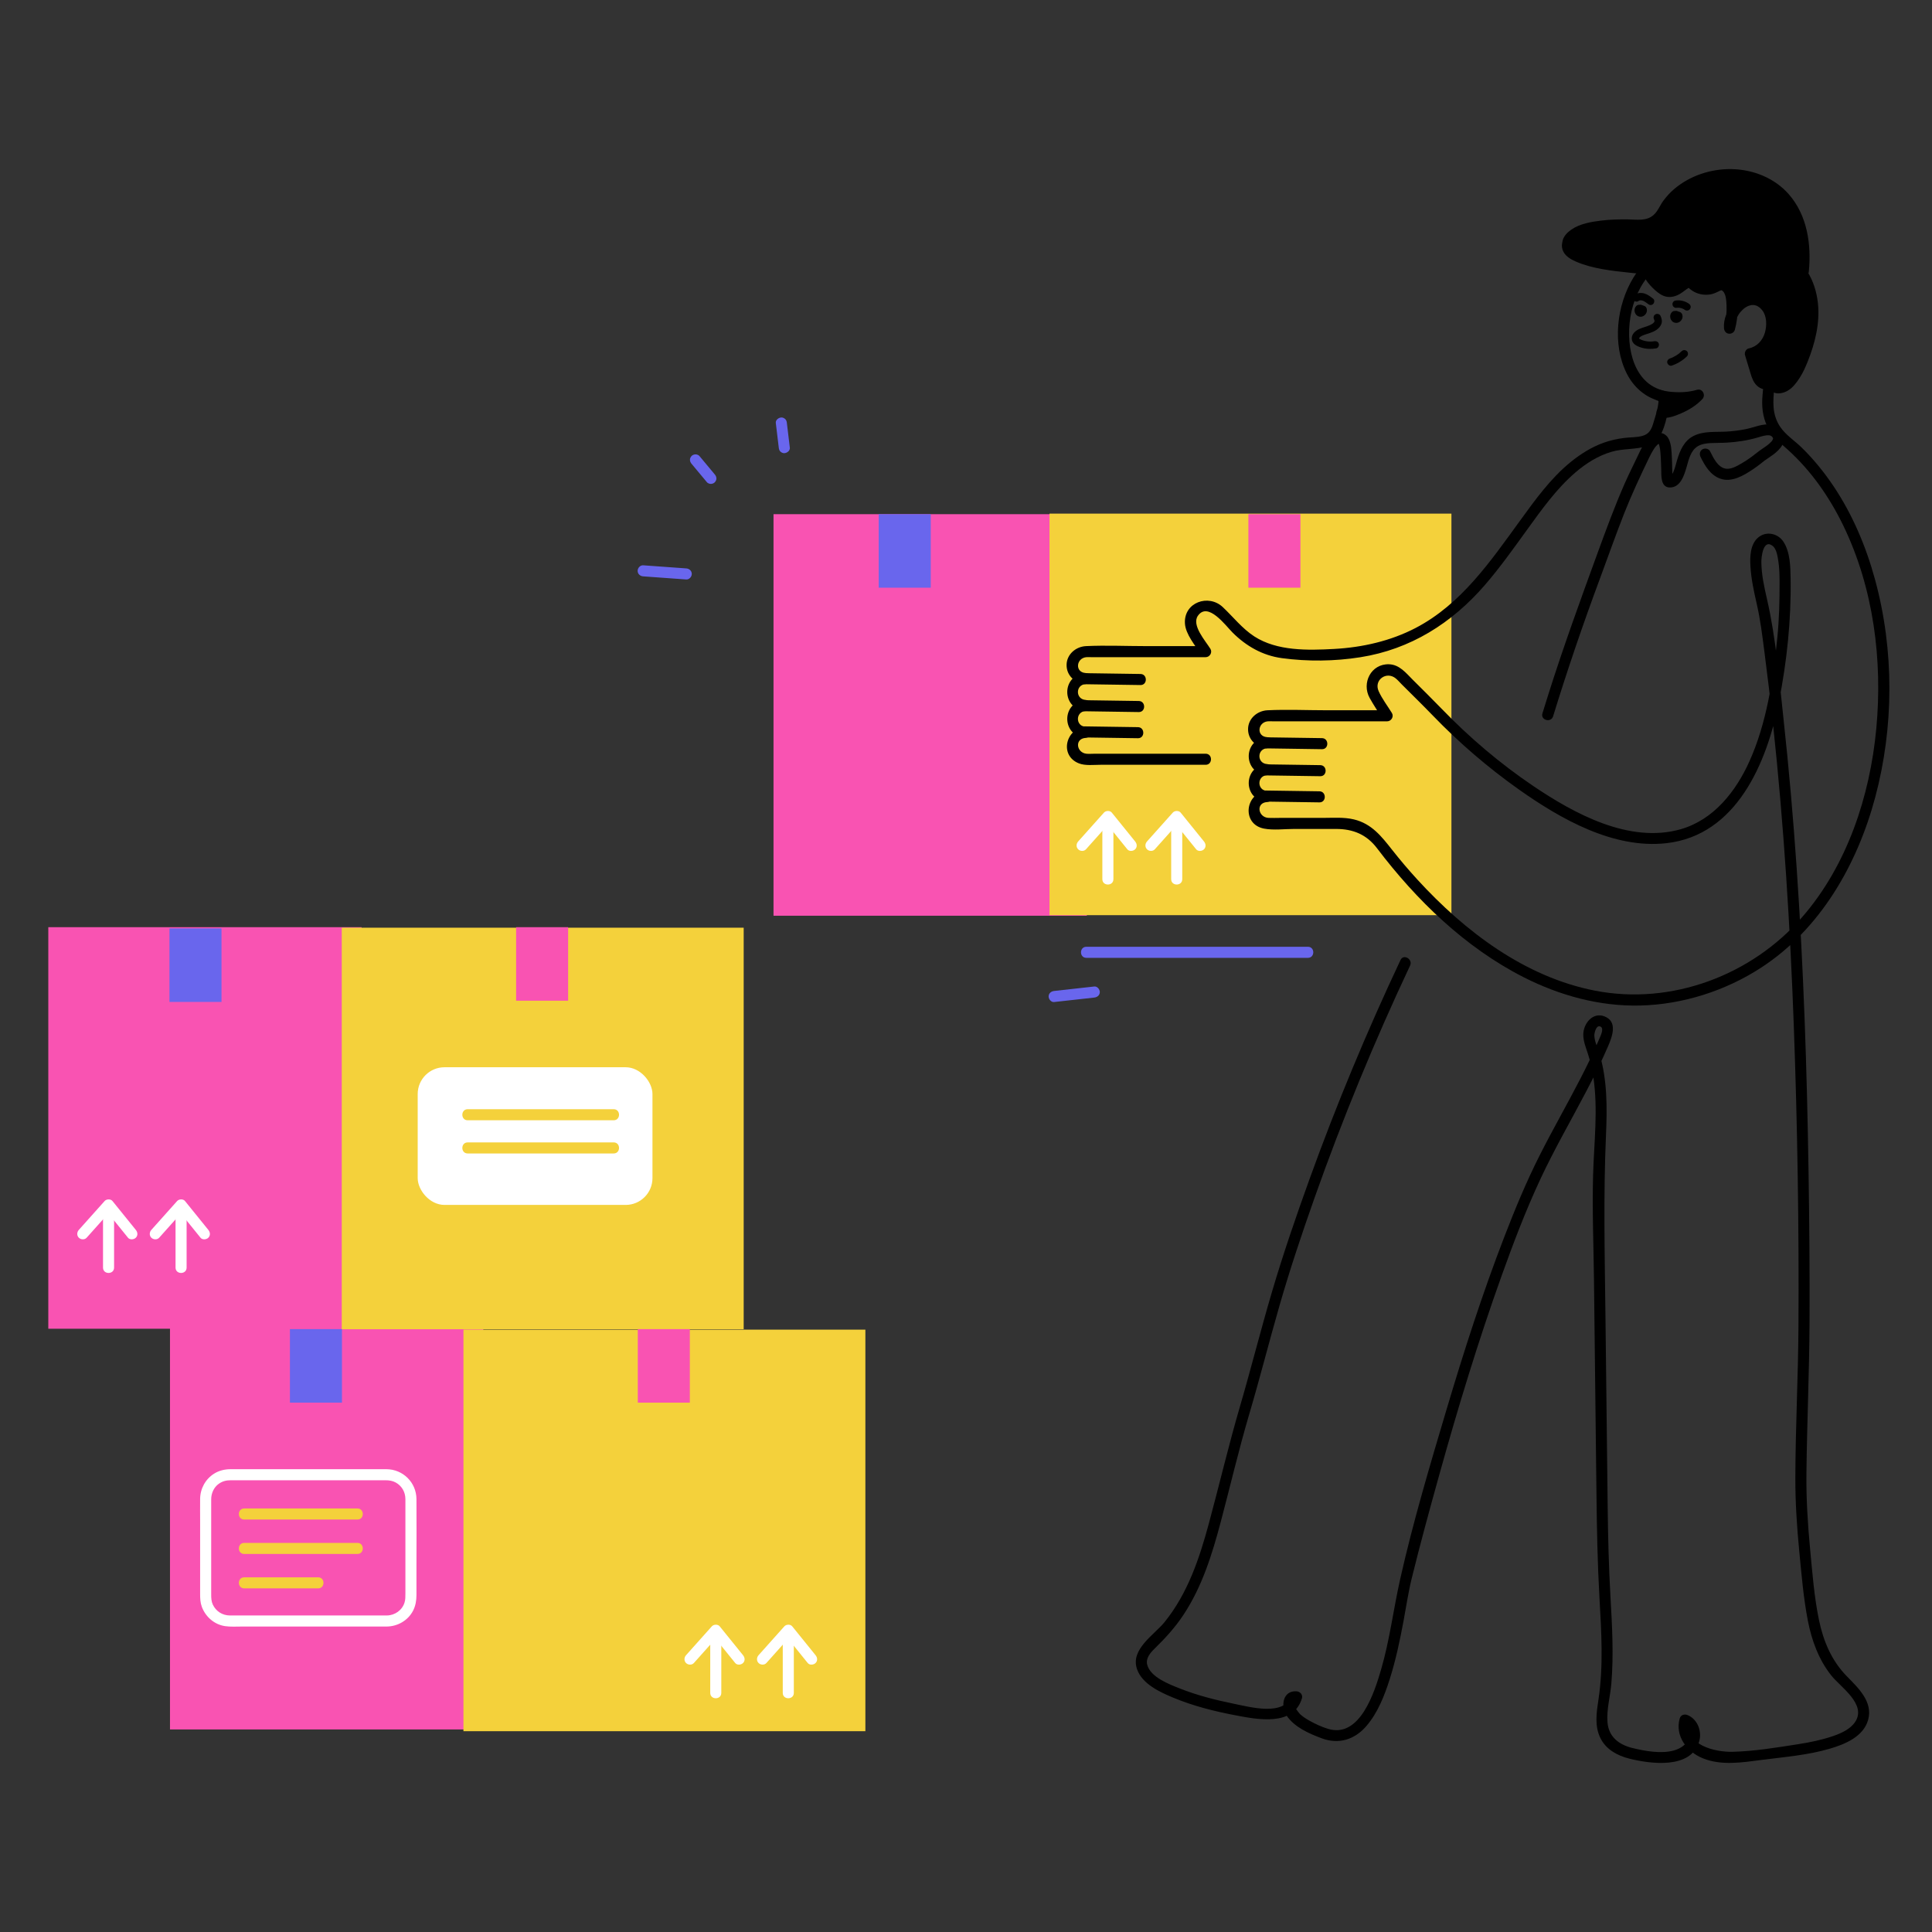 <?xml version="1.0" encoding="UTF-8"?><svg id="Layer_2" xmlns="http://www.w3.org/2000/svg" width="1000" height="1000" viewBox="0 0 1000 1000"><rect x="0" y="0" width="1000" height="1000" fill="#333333" stroke="none"/><path d="M856.128,165.325c.152,.309,.263,.598,.257,.897,.005-.224-.101,.333-.079,.282,.037-.083-.268,.414-.171,.287-.533,.696-1.262,1.078-2.123,1.48-1.617,.756-3.77,1.228-5.539,2.026-2.008,.905-3.982,2.626-3.873,5.032,.122,2.7,2.631,3.853,4.889,4.559,2.528,.791,5.186,.872,7.781,.414,1.016-.179,1.588-1.421,1.333-2.348-.294-1.072-1.329-1.513-2.348-1.333-2.239,.395-4.678,.12-6.808-.793-.271-.116-.549-.245-.799-.403-.196-.131-.24-.157-.132-.077-.164-.166-.199-.199-.105-.099,.094,.241-.017-.331,0-.025,.005-.239,.009-.278,.011-.116,.071-.225,.083-.269,.036-.134,.327-.716,1.505-1.217,2.217-1.493,2.212-.857,4.644-1.32,6.629-2.683,1.134-.779,2.089-1.75,2.591-3.049,.577-1.492,.206-2.967-.473-4.351-.454-.925-1.768-1.178-2.611-.685-.944,.552-1.141,1.683-.685,2.611h0Z"/><g><rect x="400.373" y="266.139" width="162.175" height="207.841" style="fill:#f953b2;"/><rect x="543.218" y="265.847" width="208.039" height="207.841" style="fill:#f4d13b;"/><rect x="87.986" y="687.321" width="162.175" height="207.841" style="fill:#f953b2;"/><rect x="239.879" y="688.223" width="208.039" height="207.841" style="fill:#f4d13b;"/><rect x="25" y="479.911" width="162.175" height="207.841" style="fill:#f953b2;"/><rect x="176.892" y="480.177" width="208.039" height="207.841" style="fill:#f4d13b;"/><rect x="646.165" y="266.139" width="26.931" height="38.055" style="fill:#f953b2;"/><rect x="454.822" y="266.139" width="26.931" height="38.055" style="fill:#6966ed;"/><rect x="87.719" y="480.548" width="26.931" height="38.055" style="fill:#6966ed;"/><rect x="150.07" y="687.957" width="26.931" height="38.055" style="fill:#6966ed;"/><rect x="267.135" y="479.911" width="26.931" height="38.055" style="fill:#f953b2;"/><rect x="330.122" y="687.957" width="26.931" height="38.055" style="fill:#f953b2;"/><path d="M624.037,390.138c-19.252,0-38.504,0-57.756,0-1.282,0-2.631,.125-3.908,0-5.214-.51-6.286-7.77-.489-8.2,3.679-.273,3.687-5.455,0-5.726-5.264-.386-5.28-7.813,0-8.2,3.68-.27,3.687-5.455,0-5.726-5.264-.386-5.28-7.813,0-8.2,3.68-.27,3.686-5.453,0-5.726-5.61-.416-4.881-7.634,.314-8.2,.895-.098,1.853,0,2.752,0h13.565c12.14,0,24.28,0,36.42,0,3.034,0,6.067,0,9.101,0,2.134,0,3.617-2.445,2.472-4.308-2.512-4.087-9.887-12.225-6.479-17.123,5.224-7.507,14.381,5.115,17.929,8.663,7.056,7.056,15.6,11.93,25.591,13.271,13.389,1.798,27.239,1.629,40.576-.477,25.909-4.092,47.354-17.643,64.357-37.274,7.835-9.046,14.768-18.825,21.777-28.51,7.617-10.524,15.262-21.339,25.172-29.863,5.448-4.686,11.726-8.634,18.654-10.684,6.029-1.784,12.525-1.065,18.45-2.965,7.598-2.437,9.254-10.88,10.809-17.78,.594-2.637,1.726-6.549,.227-9.084-.783-1.324-1.937-1.56-3.311-2.003-1.973-.636-3.807-1.404-5.552-2.537-6.577-4.271-9.803-12.026-10.944-19.52-2.5-16.431,3.419-36.033,18.344-44.722,10.626-6.186,23.972-7.44,35.545-3.262,5.837,2.107,11.552,5.736,15.037,10.975,3.787,5.692,4.342,12.644,3.975,19.289-.356,6.454-1.573,12.823-2.216,19.249-.76,7.59-1.434,15.189-2.151,22.783-.555,5.88-.051,11.366,2.572,16.736,2.443,5.002,6.394,8.062,10.414,11.689,12.219,11.022,21.715,24.695,28.859,39.464,15.605,32.258,20.351,69.6,17.012,105.049-3.288,34.903-15.057,70.671-38.327,97.457-26.233,30.198-67.732,45.815-107.304,38.093-36.328-7.089-67.382-30.72-91.893-57.496-4.554-4.975-8.925-10.118-13.097-15.417-5.495-6.978-10.598-13.526-19.765-15.723-5.149-1.234-10.739-.786-15.993-.786-7.39,0-14.78,0-22.17,0-2.01,0-4.05,.103-6.057,0-5.327-.272-6.712-7.756-.73-8.2,3.679-.273,3.687-5.455,0-5.726-5.264-.386-5.28-7.813,0-8.2,3.68-.27,3.687-5.455,0-5.726-5.264-.386-5.28-7.813,0-8.2,3.68-.27,3.686-5.453,0-5.726-5.61-.416-4.881-7.634,.314-8.2,.895-.098,1.853,0,2.752,0,4.522,0,9.043,0,13.565,0,12.14,0,24.28,0,36.42,0,3.034,0,6.067,0,9.101,0,2.134,0,3.617-2.445,2.472-4.308-2.266-3.688-5.088-7.349-6.864-11.298-2.612-5.807,4.107-10.593,8.921-6.556,1.089,.913,2.049,2.049,3.053,3.053,5.351,5.351,10.784,10.634,16.037,16.082,13.596,14.1,28.609,27.008,44.598,38.315,21.513,15.213,48.828,30.816,76.218,27.798,36.395-4.01,52.117-41.578,58.35-73.189,4.142-21.008,6.393-42.337,6.056-63.755-.097-6.183-.202-13.688-3.686-19.061-2.877-4.438-9.075-5.753-13.207-2.134-4.06,3.555-4.193,9.92-3.896,14.889,.391,6.546,1.8,13.015,3.264,19.391,1.861,8.101,2.856,16.298,3.933,24.541,1.676,12.816,3.195,25.653,4.572,38.504,5.521,51.535,8.762,103.293,10.66,155.08,1.908,52.056,2.735,104.195,2.418,156.285-.158,25.985-1.545,51.97-1.609,77.945-.032,12.74,.813,25.468,2.045,38.142,1.155,11.885,2.149,24,4.424,35.731,1.976,10.19,5.608,20.221,12.133,28.408,4.874,6.115,18.304,14.827,12.433,23.931-2.492,3.865-7.357,6.013-11.541,7.445-5.841,2.001-11.931,3.242-18.022,4.191-11.133,1.734-22.786,3.683-34.066,3.941-8.704,.199-25.202-3.413-21.733-15.722-1.402,.57-2.804,1.141-4.206,1.711,2.74,1.185,4.092,4.026,3.28,6.97-.92,3.338-4.351,5.405-7.466,6.309-6.554,1.903-15.205,.363-21.741-1.268-6.899-1.722-12.157-5.74-12.77-13.261-.54-6.624,1.441-13.451,1.993-20.049,1.248-14.925,.403-29.936-.452-44.858-.894-15.601-1.267-31.155-1.449-46.779-.38-32.663-.759-65.326-1.139-97.989-.366-31.456-1.117-62.844,.263-94.276,.615-14.012,.726-28.445-3.334-42.01-.92-3.074-2.563-6.262-2.693-9.508-.05-1.252,1.014-6.086,3.432-4.491,1.628,1.074-.34,4.945-.837,6.129-2.902,6.917-6.209,13.669-9.636,20.338-6.982,13.586-14.61,26.831-21.478,40.476-6.794,13.499-12.578,27.492-18.017,41.584-11.32,29.328-20.974,59.321-29.938,89.443-8.633,29.006-17.367,58.305-24.016,87.84-3.511,15.596-5.393,31.466-9.893,46.855-3.372,11.533-10.872,35.65-27.364,30.697-3.434-1.031-6.852-2.624-9.968-4.397-1.596-.908-3.14-1.927-4.507-3.158-.701-.632-5.412-6.421-1.885-6.17-.92-1.208-1.841-2.416-2.761-3.624-3.302,11.08-21.442,6.01-29.955,4.282-9.345-1.897-18.688-4.289-27.572-7.79-5.45-2.148-15.491-5.898-17.058-12.46-.777-3.256,1.631-6.07,3.799-8.184,5.574-5.433,10.672-11.005,14.982-17.52,9.673-14.623,14.853-31.346,19.312-48.146,4.951-18.654,9.323-37.406,14.794-55.922,5.51-18.649,10.282-37.505,15.66-56.192,5.382-18.7,11.574-37.166,18.06-55.509,14.464-40.901,30.992-81.052,49.477-120.299,1.561-3.315-3.373-6.225-4.944-2.89-17.427,37-33.153,74.799-47.05,113.265-6.933,19.189-13.573,38.524-19.366,58.091-5.879,19.858-10.908,39.955-16.718,59.833-5.84,19.982-10.595,40.192-16.019,60.283-4.917,18.213-10.945,36.321-22.964,51.209-5.375,6.658-17.792,14.048-14.285,24.332,2.63,7.712,11.845,11.921,18.761,14.805,10.251,4.274,21.163,7.021,32.053,9.099,11.487,2.192,30.177,5.927,34.554-8.762,.564-1.891-.962-3.497-2.761-3.624-7.192-.51-8.389,7.787-5.159,12.58,4.038,5.991,11.56,9.259,18.073,11.713,8.836,3.329,17.124,.743,23.173-6.282,5.977-6.941,9.435-15.853,12.169-24.482,3.072-9.698,5.169-19.685,7.045-29.673,1.401-7.461,2.488-15.016,4.303-22.392,4.386-17.826,9.249-35.557,14.168-53.243,9.669-34.764,20.178-69.337,32.349-103.314,6.044-16.873,12.444-33.709,20.026-49.959,7.271-15.585,15.911-30.47,23.886-45.694,3.981-7.6,7.804-15.289,11.2-23.17,2.161-5.016,5.117-12.848-2.004-15.479-6.051-2.236-10.771,3.833-10.839,9.383-.041,3.406,1.244,6.534,2.29,9.713,1.324,4.026,2.278,8.163,2.909,12.352,2.526,16.768,.344,33.853-.124,50.688-.503,18.082,.247,36.258,.457,54.344,.43,37.035,.861,74.07,1.291,111.106,.208,17.923,.539,35.773,1.562,53.67,.991,17.338,2.072,34.999-.509,52.254-1.018,6.803-2.183,13.819,1.066,20.254,2.921,5.785,8.76,8.941,14.835,10.463,10.976,2.751,32.195,5.661,36.251-9.04,1.429-5.178-.865-11.254-5.912-13.437-1.673-.724-3.657-.236-4.206,1.711-2.558,9.075,3.745,17.25,11.885,20.571,9.672,3.945,20.413,2.184,30.432,.891,11.809-1.525,23.796-2.452,35.276-5.799,7.858-2.291,17.493-6.224,19.928-14.924,2.63-9.4-5.179-16.617-11.079-22.656-7.856-8.041-12.091-18.12-14.352-29.023-2.507-12.087-3.452-24.679-4.614-36.958-1.222-12.919-2.025-25.894-1.886-38.876,.279-26.009,1.471-51.999,1.607-78.018,.137-26.203-.108-52.409-.515-78.609-.813-52.322-2.549-104.645-6.149-156.855-1.782-25.834-4.02-51.638-6.835-77.381-2.235-20.441-3.872-41.381-8.454-61.452-1.453-6.366-2.926-12.873-2.991-19.433-.025-2.495,.922-12.261,5.852-8.405,2.076,1.623,2.573,5.526,2.945,7.917,.542,3.477,.623,7.032,.638,10.545,.042,9.739-.203,19.453-1.176,29.15-2.151,21.432-5.499,44.052-14.409,63.867-7.011,15.591-18.514,30.281-35.568,35.161-26.55,7.597-55.128-8.037-76.433-22.429-17.08-11.537-33.026-25.105-47.345-39.936-4.912-5.087-9.97-10.036-14.97-15.036-3.502-3.502-6.858-7.811-12.267-7.973-9.288-.278-14.27,9.709-10.001,17.428,2.018,3.648,4.386,7.137,6.569,10.69,.824-1.436,1.648-2.872,2.472-4.308-10.32,0-20.64,0-30.96,0-10.28,0-20.69-.488-30.96,0-5.235,.249-9.985,4.206-10.056,9.696-.073,5.674,4.467,9.559,9.825,9.957v-5.726c-12.633,.927-12.636,18.725,0,19.652v-5.726c-12.633,.927-12.636,18.725,0,19.652v-5.726c-11.486,.852-13.311,17.249-1.544,19.476,4.92,.931,10.543,.177,15.507,.177,7.25,0,14.499,0,21.748,0,8.786,0,15.799,2.836,21.241,10.017,20.335,26.83,45.566,51.317,75.786,66.688,18.667,9.495,39.334,15.193,60.377,14.692,22.127-.527,44.399-7.673,62.904-19.791,30.472-19.956,49.459-53.236,58.723-87.811,9.794-36.551,9.919-76.273-.025-112.808-4.677-17.183-11.737-33.914-21.714-48.711-4.772-7.077-10.2-13.747-16.311-19.712-3.718-3.629-8.435-6.586-11.277-10.981-4.097-6.337-3.537-12.889-2.86-20.049,.718-7.607,1.28-15.249,2.221-22.832,.853-6.875,2.116-13.759,1.873-20.715-.457-13.121-7.446-23.496-19.361-28.987-19.684-9.072-46.163-3.284-57.737,15.757-8.606,14.158-10.959,34.387-3.393,49.464,1.749,3.485,4.186,6.688,7.188,9.184,1.515,1.259,3.156,2.369,4.921,3.246,.79,.393,1.606,.742,2.428,1.062,.477,.185,.964,.428,1.467,.529,1.821,.364,.504,.426,.521-.66-.057,3.515-1.115,7.015-2.135,10.357-1.23,4.03-1.862,7.449-6.416,8.658-2.936,.78-6.155,.63-9.159,1.009-3.665,.462-7.272,1.231-10.751,2.487-6.306,2.277-11.991,5.858-17.17,10.077-10.378,8.454-18.316,19.55-26.127,30.302-15.223,20.956-30.404,43.183-53.983,55.482-13.01,6.786-27.606,10.083-42.196,10.879-13.553,.74-29.538,1.158-41.344-6.488-6.222-4.029-10.949-10.111-16.299-15.161-7.42-7.003-20.257-2.447-19.603,8.447,.34,5.661,5.389,11.389,8.247,16.04,.824-1.436,1.648-2.872,2.472-4.308-10.32,0-20.64,0-30.96,0-10.28,0-20.69-.488-30.96,0-5.235,.249-9.985,4.206-10.056,9.696-.073,5.674,4.467,9.559,9.825,9.957v-5.726c-12.633,.927-12.636,18.725,0,19.652v-5.726c-12.633,.927-12.636,18.725,0,19.652v-5.726c-10.291,.764-13.718,14.88-3.461,18.913,3.337,1.312,7.647,.739,11.152,.739,14.121,0,28.243,0,42.364,0,4.032,0,8.064,0,12.096,0,3.684,0,3.691-5.726,0-5.726h0Z"/><path d="M655.336,387.36c8.43,.123,16.86,.246,25.289,.369,1.207,.018,2.413,.035,3.62,.053,3.686,.054,3.687-5.672,0-5.726-8.43-.123-16.86-.246-25.289-.369-1.207-.018-2.413-.035-3.62-.053-3.686-.054-3.687,5.672,0,5.726h0Z"/><path d="M654.462,401.34c8.43,.123,16.86,.246,25.289,.369,1.207,.018,2.413,.035,3.62,.053,3.686,.054,3.687-5.672,0-5.726-8.43-.123-16.86-.246-25.289-.369-1.207-.018-2.413-.035-3.62-.053-3.686-.054-3.687,5.672,0,5.726h0Z"/><path d="M654.025,414.884c8.43,.123,16.86,.246,25.289,.369,1.207,.018,2.413,.035,3.62,.053,3.686,.054,3.687-5.672,0-5.726-8.43-.123-16.86-.246-25.289-.369-1.207-.018-2.413-.035-3.62-.053-3.686-.054-3.687,5.672,0,5.726h0Z"/><path d="M561.402,354.155c8.43,.123,16.86,.246,25.289,.369,1.207,.018,2.413,.035,3.62,.053,3.686,.054,3.687-5.672,0-5.726-8.43-.123-16.86-.246-25.289-.369-1.207-.018-2.413-.035-3.62-.053-3.686-.054-3.687,5.672,0,5.726h0Z"/><path d="M560.528,368.136c8.43,.123,16.86,.246,25.289,.369,1.207,.018,2.413,.035,3.62,.053,3.686,.054,3.687-5.672,0-5.726-8.43-.123-16.86-.246-25.289-.369-1.207-.018-2.413-.035-3.62-.053-3.686-.054-3.687,5.672,0,5.726h0Z"/><path d="M560.091,381.68c8.43,.123,16.86,.246,25.289,.369,1.207,.018,2.413,.035,3.62,.053,3.686,.054,3.687-5.672,0-5.726-8.43-.123-16.86-.246-25.289-.369-1.207-.018-2.413-.035-3.62-.053-3.686-.054-3.687,5.672,0,5.726h0Z"/><g><path d="M859.221,204.726s10.152,2.719,19.91-.209c-5.367,5.855-15.645,9.509-18.8,8.902,5.627-7.438-1.015-8.485-1.109-8.693Z"/><path d="M858.46,207.487c2.291,.608,4.702,.899,7.057,1.096,4.803,.402,9.739,.053,14.375-1.304-.928-1.595-1.857-3.19-2.786-4.785-.677,.729-1.4,1.41-2.166,2.044-.047,.039-.592,.476-.361,.296,.231-.18-.329,.244-.379,.281-.417,.303-.841,.596-1.272,.878-1.663,1.088-3.419,2.006-5.229,2.822-.484,.218,.131-.048-.162,.071-.198,.081-.397,.161-.596,.239-.424,.165-.851,.322-1.281,.47-.749,.258-1.507,.489-2.275,.68-.355,.088-.712,.168-1.071,.236-.151,.029-.303,.05-.454,.08-.615,.121,.675-.035,.084-.013-.252,.009-.501,.043-.754,.045-.126,.001-.273-.021-.398-.009-.463,.044,.757,.126,.299,.046,.57,1.402,1.141,2.804,1.711,4.206,2.023-2.722,3.797-6.604,1.702-9.799-.644-.982-1.565-1.779-2.612-2.307-.457-.23-.937-.418-1.415-.597-.096-.036-.195-.076-.293-.104-.035-.01-.068-.031-.103-.038,.385,.079,.932,.396,1.165,.683-.978-1.199-3.034-1.015-4.049,0-1.186,1.186-.98,2.847,0,4.049,.46,.564,1.306,.791,1.979,1.016,.407,.136-.726-.373-.218-.086,.136,.077,.28,.141,.415,.221,.081,.048,.349,.287,.419,.277-.071,.01-.528-.5-.309-.228,.058,.072,.143,.149,.214,.207,.38,.309-.286-.553-.067-.098,.043,.088,.1,.197,.159,.276,.231,.308-.189-.258-.134-.318-.021,.022,.089,.298,.094,.336,.044,.326-.004-.667-.036-.321-.01,.111,.08,.705-.01,.741-.016,.006,.16-.68,.011-.21-.051,.163-.084,.333-.135,.497-.044,.142-.097,.282-.147,.422-.139,.385,.203-.405-.004-.008-.46,.881-.977,1.702-1.571,2.5-1.044,1.405,.007,3.911,1.711,4.206,3.567,.618,7.309-.833,10.535-2.213,4.071-1.742,8.019-4.164,11.051-7.425,1.89-2.032,.05-5.615-2.786-4.785-4.192,1.227-8.452,1.467-12.853,1.1-.407-.034-.814-.073-1.219-.118-.212-.023-.423-.05-.634-.074-.57-.066,.268,.051-.068-.009-.624-.111-1.252-.193-1.875-.31-.582-.11-1.166-.227-1.739-.379-1.494-.397-3.11,.499-3.522,2-.408,1.485,.499,3.123,2,3.522Z"/></g><path d="M803.889,370.744c7.355-23.953,15.466-47.654,24.189-71.141,4.181-11.258,8.158-22.594,12.556-33.771,3.855-9.797,8.294-19.257,12.852-28.738,.728-1.513,1.498-3.011,2.402-4.428,.193-.302,.391-.601,.598-.894,.031-.043,.559-.735,.18-.259,.105-.132,.213-.263,.324-.392,.238-.277,.486-.544,.751-.795,.139-.132,.283-.258,.429-.383-.35,.302-.114,.103,.123-.059,.115-.078,.241-.126,.358-.199-.525,.327-.294,.091-.049,.04,.315-.065,.459,.042-.116-.011,.07,.006,.331,.018,.372,.003l-.387-.047c.096,.02,.19,.047,.282,.08,.202-.098-.515-.208-.022,.018,.195,.09,.553,.455-.215-.183,.364,.303-.151,.135-.126-.19-.003,.037,.482,1.211,.128,.143,.077,.232,.167,.46,.237,.695,.211,.704,.345,1.428,.467,2.152-.001-.006,.117,.793,.057,.361-.061-.443,.048,.41,.046,.392,.047,.404,.087,.809,.123,1.215,.081,.899,.141,1.8,.19,2.702,.1,1.842,.152,3.687,.204,5.531,.095,3.349-.452,9.539,4.284,9.721,5.619,.216,7.619-6.283,8.857-10.584,1.133-3.935,2.115-8.6,5.841-10.788,1.997-1.173,4.367-1.48,6.642-1.599,2.796-.147,5.597-.069,8.392-.238,5.545-.337,11.081-1.17,16.396-2.795,.979-.299,1.964-.588,2.967-.799,.558-.118,.909-.171,1.23-.189,.216-.012,.431-.024,.647-.024-.011,0,.926,.051,.489-.008,.569,.077,.819,.175,1.031,.289,.018,.01,.447,.274,.182,.076,.167,.125,.321,.295,.464,.449,.635,.68-.079-.178,.181,.235,.116,.185,.233,.372,.319,.574-.263-.612-.069-.026-.045-.004,.068,.329,.069,.298,.003-.092l.006,.221c.012,.692,.127-.41,.016,0-.048,.18-.099,.356-.153,.534,.183-.604-.172,.252-.292,.46-.07,.12-.404,.546-.068,.125-.108,.135-.223,.266-.338,.394-.333,.37-.692,.716-1.062,1.048-1.105,.991-2.42,1.861-3.946,2.888-1.659,1.117-3.171,2.394-4.771,3.59-2.271,1.698-4.66,3.255-7.15,4.612-2.091,1.14-4.647,2.377-7.095,1.825-1.831-.413-3.29-1.686-4.519-3.31-1.253-1.655-2.281-3.701-3.215-5.617-.677-1.39-2.655-1.766-3.917-1.027-1.419,.83-1.707,2.522-1.027,3.917,2.237,4.591,5.105,9.441,10.17,11.261,6.004,2.157,12.257-1.663,17.084-4.903,1.319-.886,2.597-1.828,3.852-2.803,.531-.412,1.06-.826,1.577-1.257,.104-.087,.684-.522,.053-.057,.175-.129,.35-.258,.527-.384,1.462-1.039,2.986-1.986,4.418-3.069,3.449-2.607,7.005-6.393,4.934-11.014-2.31-5.153-8.099-5.151-12.773-3.846-2.297,.641-4.521,1.353-6.869,1.806-3.075,.594-6.179,.979-9.305,1.169-5.763,.35-11.905-.413-17.246,2.252-4.888,2.439-7.081,7.521-8.547,12.479-.624,2.112-1.15,4.522-2.047,6.408-.24,.505-.513,1.052-.868,1.491-.134,.165-.436,.377-.62,.514,.291-.217-.235,.159-.208,.074,.115-.358,1.785,1.842,1.426,.574,.185,.655,.052,.434,.008-.071-.298-3.428-.212-6.89-.409-10.325-.186-3.236-.201-7.273-1.941-10.141-.989-1.63-2.831-2.635-4.739-2.641-1.995-.006-3.778,1.09-5.149,2.459-2.497,2.494-4.069,5.822-5.553,8.974-2.324,4.934-4.801,9.78-6.998,14.776-5.138,11.687-9.554,23.667-13.927,35.655-8.958,24.559-17.898,49.083-25.765,74.021-.982,3.114-1.952,6.232-2.91,9.354-1.084,3.531,4.441,5.04,5.521,1.522h0Z"/><g><path d="M916.966,196.883c.46,5.508,5.825,4.219,8.417,1.745,3.103-2.961,5.35-7.041,6.988-10.957,5.579-13.336,11.504-35.405-3.718-51.213-1.185-1.231-10.117-1.742-11.369-2.905-1.254-1.165-2.987-1.627-4.648-2.041-22.787-5.68-38.373-5.388-60.488,6.192,.11,4.019,6.293,11.555,10.342,12.898,5.79,1.921,10.544-6.947,13.023-4.196,2.415,2.681,6.341,3.9,9.85,3.059,3.177-.762,5.537-3.959,8.628-.587,1.422,1.551,1.933,3.719,2.218,5.804,.693,5.071,.349,10.281-1.003,15.218-.934-10.126,11.947-21.276,19.601-10.485,1.36,1.917,1.935,4.293,2.114,6.637,.282,3.683-.38,7.494-2.261,10.673s-5.048,5.663-8.678,6.344c.976,3.214,1.953,6.428,2.929,9.642,.596,1.961,1.285,4.059,2.935,5.274,1.65,1.216,4.548,.864,5.12-1.104Z"/><path d="M914.103,196.883c.299,2.85,1.549,5.661,4.557,6.479,2.248,.611,4.661,.008,6.641-1.129,2.642-1.518,4.643-4.224,6.257-6.738,1.678-2.614,2.937-5.455,4.094-8.33,3.804-9.452,6.4-19.928,5.307-30.172-.621-5.825-2.346-11.489-5.491-16.464-.813-1.286-1.722-2.508-2.675-3.694-.861-1.071-1.77-2.311-2.955-3.044-1.612-.998-3.845-1.192-5.668-1.501-1.846-.313-3.653-.663-5.461-1.138,.724,.19,.407,.208,.186,.054,1.244,.871-.494-.403-.464-.381-.535-.393-1.085-.702-1.691-.972-1.769-.786-3.664-1.192-5.541-1.636-6.286-1.487-12.686-2.648-19.142-3.042-6.696-.408-13.443,.148-19.973,1.694-7.469,1.768-14.592,4.823-21.381,8.362-.847,.442-1.468,1.517-1.418,2.472,.248,4.767,3.928,9.402,7.345,12.452,1.673,1.492,3.651,2.982,5.906,3.409,2.453,.464,4.822-.196,6.952-1.423,1.591-.917,2.95-2.171,4.517-3.121,.167-.101,.36-.183,.519-.294,.52-.363-.585,.219-.032,.015,.558-.206-.213,.017-.497-.06-.434-.117-.36-.044-.625-.371,.104,.128,.275,.294,.373,.393,.65,.654,1.388,1.239,2.155,1.75,2.66,1.772,5.985,2.428,9.125,1.969,1.327-.194,2.52-.646,3.729-1.221,.308-.146,.611-.303,.917-.454-.08,.039,.907-.417,.506-.256,.191-.077,.391-.145,.589-.202,.248-.071,.388-.028,.26-.088,2.353,1.112,2.501,5.281,2.623,7.724,.189,3.802-.22,7.54-1.202,11.215,1.875,.254,3.749,.507,5.624,.761-.233-2.949,.568-5.308,2.339-7.848,.41-.587,1.94-2.144,2.471-2.523,.574-.41,1.18-.763,1.811-1.076,.419-.208-.36,.131,.071-.04,.126-.05,.254-.097,.383-.142,.383-.132,.771-.231,1.165-.322,.655-.151-.055-.058,.421-.064,.353-.004,.705-.004,1.058-.004,.108,0,.556,.071,.033-.013,.132,.021,.266,.044,.396,.077,.399,.101,.797,.198,1.179,.355-.433-.178,.365,.208,.476,.272,.253,.147,.734,.469,.84,.554,.404,.324,1.099,1.04,1.511,1.581,2.342,3.071,2.31,7.788,1.322,11.353-1.131,4.079-4.105,7.383-8.324,8.249-1.488,.306-2.427,2.116-2,3.522,.814,2.678,1.627,5.357,2.441,8.035,.683,2.247,1.275,4.659,2.696,6.574,1.418,1.912,3.459,3.164,5.896,3.111,2.545-.056,4.622-1.517,5.474-3.908,.519-1.456-.587-3.134-2-3.522-1.586-.436-3.001,.538-3.522,2,.084-.234,.319-.295,.401-.461-.29,.159-.299,.181-.027,.068-.129,.047-.261,.083-.396,.109-.01,.001-.118,.01-.118,.01,.441,.145-.775-.231-.377-.077,.164,.078,.109,.045-.166-.1,.149,.152,.084,.095-.197-.172-.216-.206-.264-.277-.435-.529-.352-.519-.571-1.048-.773-1.625-1.27-3.622-2.261-7.363-3.377-11.036-.666,1.174-1.333,2.348-2,3.522,11.265-2.314,16.094-16.708,11.371-26.436-1.952-4.021-6.055-7.122-10.59-7.251-4.013-.114-7.883,2.114-10.495,5.037-3.068,3.433-5.054,8.06-4.686,12.72,.112,1.416,1.003,2.636,2.482,2.812,1.388,.165,2.766-.648,3.141-2.051,.945-3.535,1.457-7.215,1.454-10.877-.003-3.196-.206-6.709-1.417-9.699-1.287-3.178-4.122-6.005-7.791-5.498-2.619,.362-4.519,2.266-7.063,2.277-1.116,.005-2.193-.216-3.232-.703-1.069-.502-1.754-1.24-2.618-2.004-1.846-1.634-4.217-1.274-6.183-.082-1.566,.95-2.925,2.204-4.517,3.121-.149,.086-1.239,.616-.741,.413-.478,.195-.985,.35-1.496,.428,.772-.118-1.045-.104-.304,.006-.278-.041-.535-.143-.807-.201-.568-.121,.335,.218-.166-.067-2.105-1.194-3.676-2.676-5.323-4.773-.61-.777-1.462-2.08-2.015-3.155-.132-.256-.261-.516-.375-.781,.187,.437-.07-.215-.104-.319-.079-.236-.136-.475-.205-.713-.036-.15-.066-.301-.091-.453,.05,.399,.063,.44,.04,.122l-1.418,2.472c10.19-5.312,21.102-9.144,32.632-9.394,5.466-.119,10.913,.45,16.284,1.438,3.143,.578,6.266,1.274,9.365,2.053,1.171,.294,2.349,.562,3.353,1.262,.788,.55,1.327,.943,2.281,1.249,1.744,.56,3.615,.766,5.414,1.073,.864,.148,1.728,.297,2.584,.487,.356,.079,.713,.162,1.063,.266,.174,.051,.349,.128,.525,.17-.67-.162-.379-.2-.147-.046,.382,.253-.766-.897-.038,.043,.203,.262,.46,.496,.681,.745,.481,.541,.956,1.092,1.396,1.667,.774,1.01,1.476,2.087,2.119,3.185,1.243,2.124,2.159,4.222,2.867,6.564,2.751,9.094,1.437,18.685-1.347,27.703-1.603,5.192-3.422,10.186-6.482,14.673-.857,1.257-1.842,2.405-2.954,3.444-.554,.518,.478-.297-.164,.139-.201,.136-.404,.269-.615,.39-.212,.122-.429,.235-.65,.338,.585-.272-.198,.059-.333,.1-.189,.057-.385,.09-.573,.147-.331,.059-.305,.058,.078-.002-.112,.01-.224,.015-.336,.015-.137,.072-.757-.106,0,.049-.14-.023-.278-.055-.414-.095-.25-.086-.266-.088-.05-.006l.15,.06c-.264-.166-.247-.134,.052,.093-.112-.095-.217-.197-.314-.307,.183,.251,.218,.287,.104,.11-.089-.116-.263-.601-.094-.135-.053-.146-.221-.956-.202-.773-.162-1.538-1.2-2.863-2.863-2.863-1.423,0-3.026,1.316-2.863,2.863Z"/></g><g><path d="M933.369,140.583s-127.86,3.792-121.9-14.628c0,0-.465-11.162,36.958-9.355,5.098,.246,9.976-2.397,12.3-6.942,15.315-29.945,78.67-28.846,72.642,30.925Z"/><path d="M933.369,137.72c-4.249,.126-8.5,.189-12.75,.241-10.128,.123-20.258,.114-30.385-.059-12.082-.205-24.169-.621-36.22-1.531-2.864-.216-5.726-.463-8.584-.75-1.366-.138-2.731-.284-4.095-.443-.628-.073-1.256-.148-1.884-.226-.344-.043-.687-.086-1.03-.131-.278-.036-1.209-.162-.459-.059-4.564-.624-9.128-1.365-13.596-2.503-1.763-.449-3.514-.961-5.217-1.601-.353-.133-.7-.281-1.052-.416,1.034,.396-.215-.103-.5-.24-.605-.29-1.199-.607-1.766-.966-.241-.153-.469-.327-.708-.482-.498-.322,.575,.516,.155,.118-.103-.098-.219-.184-.324-.28-.18-.165-.34-.346-.514-.517-.534-.525,.361,.695-.056-.074-.087-.16-.188-.421-.307-.553-.12-.133,.244,.854,.137,.306-.02-.104-.056-.222-.093-.321-.239-.651-.05,.824,.01,.103,.009-.104,.007-.233,.001-.337-.032-.585,.101,.191-.059,.35,.182-.181,.253-1.406,.256-1.441,.062-.633-.248,.891-.052,.344,.074-.207,.191-.513,.218-.727-.069,.553-.357,.688-.066,.198,.107-.18,.212-.362,.321-.542,.059-.098,.152-.187,.203-.289,.157-.315-.578,.639-.214,.281,.199-.196,.37-.424,.57-.622,.205-.204,.427-.386,.641-.58,.545-.494-.35,.218-.078,.055,.162-.097,.31-.224,.467-.329,.703-.474,1.451-.881,2.218-1.241,.184-.086,1.066-.446,.176-.092,.207-.082,.412-.168,.619-.248,.565-.218,1.139-.415,1.717-.597,1.306-.41,2.639-.736,3.981-1.007,.744-.15,1.492-.283,2.243-.401,.159-.025,1.347-.196,.871-.132,.481-.064,.964-.12,1.446-.173,4.58-.502,9.201-.6,13.805-.513,2.786,.053,5.583,.372,8.352-.053,2.372-.364,4.71-1.307,6.655-2.716,2.051-1.485,3.68-3.351,4.865-5.592,.569-1.076,1.186-2.121,1.873-3.126,.324-.474,.662-.936,1.01-1.393-.513,.675,.16-.188,.267-.317,.203-.245,.409-.488,.62-.727,.8-.911,1.65-1.777,2.544-2.596,.425-.389,.86-.768,1.303-1.136,.247-.205,.499-.403,.75-.604-.569,.458,.135-.099,.343-.252,.99-.727,2.017-1.405,3.073-2.032,1.065-.633,2.16-1.214,3.279-1.745,.296-.14,.594-.277,.893-.411,.267-.119,.808-.343,.22-.101,.609-.25,1.221-.493,1.84-.718,2.369-.861,4.814-1.512,7.297-1.952,.328-.058,.657-.113,.987-.163,.308-.048,.88-.12,.23-.039,.663-.083,1.326-.158,1.992-.215,1.265-.107,2.536-.16,3.806-.157s2.541,.062,3.805,.178c.333,.031,.665,.065,.997,.104,.31,.036,.881,.124,.233,.025,.661,.1,1.321,.202,1.977,.328,2.5,.478,4.931,1.206,7.296,2.143,.764,.303-.29-.142,.333,.142,.274,.125,.55,.246,.823,.375,.607,.286,1.207,.589,1.797,.909,1.129,.611,2.224,1.283,3.279,2.014,.252,.174,.501,.352,.748,.533,.197,.145,.847,.657,.318,.233,.537,.43,1.068,.865,1.583,1.321,.993,.881,1.935,1.82,2.819,2.811,.427,.479,.839,.971,1.241,1.471,.015,.019,.449,.58,.175,.221-.275-.361,.155,.212,.169,.23,.214,.295,.429,.59,.636,.89,.809,1.169,1.548,2.386,2.217,3.641,.327,.615,.638,1.238,.932,1.869,.166,.357,.326,.718,.483,1.079-.256-.59,.185,.466,.257,.65,.573,1.473,1.061,2.978,1.472,4.504,.438,1.626,.787,3.275,1.058,4.937,.22,1.353,.41,3.042,.526,4.912,.244,3.939,.109,7.89-.279,11.814-.152,1.541,1.425,2.863,2.863,2.863,1.675,0,2.71-1.318,2.863-2.863,1.39-14.067-.786-29.177-10.422-40.109-7.377-8.369-18.366-12.712-29.396-12.942-10.802-.226-21.766,3.372-30.001,10.429-2.035,1.744-3.814,3.723-5.419,5.867-1.786,2.386-2.844,5.408-5.065,7.404-3.741,3.362-8.663,2.384-13.373,2.321-4.612-.062-9.242,.069-13.823,.629-5.203,.635-10.957,1.6-15.379,4.638-2.047,1.406-3.97,3.322-4.576,5.816-.096,.395-.125,.805-.17,1.207-.004,.033,.001,.068-.003,.102,.148-1.094,.059-.687-.019-.291-.315,1.603-.149,3.113,.592,4.579,1.272,2.513,4.003,4.073,6.489,5.15,8.581,3.718,18.384,4.741,27.589,5.74,12.064,1.309,24.206,1.9,36.331,2.261,11.356,.338,22.719,.435,34.08,.368,6.271-.037,12.543-.116,18.812-.28,.296-.008,.593-.015,.889-.024,3.676-.109,3.692-5.835,0-5.726Z"/></g><path d="M562.102,439.595c4.454-4.984,8.907-9.967,13.361-14.951h-4.049c4.029,4.984,8.059,9.967,12.088,14.951,.973,1.203,3.037,1.012,4.049,0,1.189-1.189,.975-2.843,0-4.049-4.029-4.984-8.059-9.967-12.088-14.951-.937-1.159-3.099-1.063-4.049,0-4.454,4.984-8.907,9.967-13.361,14.951-1.03,1.153-1.137,2.912,0,4.049,1.048,1.048,3.014,1.157,4.049,0h0Z" style="fill:#fff;"/><path d="M570.575,425.164v29.903c0,3.684,5.726,3.691,5.726,0v-29.903c0-3.684-5.726-3.691-5.726,0h0Z" style="fill:#fff;"/><path d="M44.85,640.642c4.454-4.984,8.907-9.967,13.361-14.951h-4.049c4.029,4.984,8.059,9.967,12.088,14.951,.973,1.203,3.037,1.012,4.049,0,1.189-1.189,.975-2.843,0-4.049-4.029-4.984-8.059-9.967-12.088-14.951-.937-1.159-3.099-1.063-4.049,0-4.454,4.984-8.907,9.967-13.361,14.951-1.03,1.153-1.137,2.912,0,4.049,1.048,1.048,3.014,1.157,4.049,0h0Z" style="fill:#fff;"/><path d="M53.324,626.211v29.903c0,3.684,5.726,3.691,5.726,0v-29.903c0-3.684-5.726-3.691-5.726,0h0Z" style="fill:#fff;"/><path d="M82.388,640.642c4.454-4.984,8.907-9.967,13.361-14.951h-4.049c4.029,4.984,8.059,9.967,12.088,14.951,.973,1.203,3.037,1.012,4.049,0,1.189-1.189,.975-2.843,0-4.049-4.029-4.984-8.059-9.967-12.088-14.951-.937-1.159-3.099-1.063-4.049,0-4.454,4.984-8.907,9.967-13.361,14.951-1.03,1.153-1.137,2.912,0,4.049,1.048,1.048,3.014,1.157,4.049,0h0Z" style="fill:#fff;"/><path d="M90.861,626.211v29.903c0,3.684,5.726,3.691,5.726,0v-29.903c0-3.684-5.726-3.691-5.726,0h0Z" style="fill:#fff;"/><path d="M359.146,860.776c4.454-4.984,8.907-9.967,13.361-14.951h-4.049c4.029,4.984,8.059,9.967,12.088,14.951,.973,1.203,3.037,1.012,4.049,0,1.189-1.189,.975-2.843,0-4.049-4.029-4.984-8.059-9.967-12.088-14.951-.937-1.159-3.099-1.063-4.049,0-4.454,4.984-8.907,9.967-13.361,14.951-1.03,1.153-1.137,2.912,0,4.049,1.048,1.048,3.014,1.157,4.049,0h0Z" style="fill:#fff;"/><path d="M367.619,846.345v29.903c0,3.684,5.726,3.691,5.726,0v-29.903c0-3.684-5.726-3.691-5.726,0h0Z" style="fill:#fff;"/><path d="M396.683,860.776c4.454-4.984,8.907-9.967,13.361-14.951h-4.049c4.029,4.984,8.059,9.967,12.088,14.951,.973,1.203,3.037,1.012,4.049,0,1.189-1.189,.975-2.843,0-4.049-4.029-4.984-8.059-9.967-12.088-14.951-.937-1.159-3.099-1.063-4.049,0-4.454,4.984-8.907,9.967-13.361,14.951-1.03,1.153-1.137,2.912,0,4.049,1.048,1.048,3.014,1.157,4.049,0h0Z" style="fill:#fff;"/><path d="M405.157,846.345v29.903c0,3.684,5.726,3.691,5.726,0,0-8.71,0-17.419,0-26.129v-3.774c0-3.684-5.726-3.691-5.726,0h0Z" style="fill:#fff;"/><path d="M597.731,439.595c4.454-4.984,8.907-9.967,13.361-14.951h-4.049c4.029,4.984,8.059,9.967,12.088,14.951,.973,1.203,3.037,1.012,4.049,0,1.189-1.189,.975-2.843,0-4.049-4.029-4.984-8.059-9.967-12.088-14.951-.937-1.159-3.099-1.063-4.049,0-4.454,4.984-8.907,9.967-13.361,14.951-1.03,1.153-1.137,2.912,0,4.049,1.048,1.048,3.014,1.157,4.049,0h0Z" style="fill:#fff;"/><path d="M606.204,425.164v29.903c0,3.684,5.726,3.691,5.726,0,0-8.71,0-17.419,0-26.129v-3.774c0-3.684-5.726-3.691-5.726,0h0Z" style="fill:#fff;"/><rect x="216.198" y="552.409" width="121.519" height="71.257" rx="13.871" ry="13.871" style="fill:#fff;"/><path d="M200.246,836.166H121.188c-.752,0-1.504,.009-2.256,0-3.799-.043-7.126-2.112-8.796-5.664-.735-1.565-.825-3.28-.825-5.216v-26.234c0-6.257,0-12.515,0-18.772,0-1.427-.005-2.853,0-4.28,.012-3.129,1.405-6.155,3.838-7.921,1.965-1.427,3.91-1.898,6.274-1.898h80.106c1.988,0,3.716,.272,5.368,1.201,3.127,1.759,4.905,4.924,4.938,8.491,.012,1.274,0,2.549,0,3.824,0,6.12,0,12.24,0,18.36v26.766c0,1.719,.03,3.118-.451,4.675-1.222,3.951-5.006,6.611-9.138,6.667-3.682,.051-3.692,5.777,0,5.726,5.607-.077,10.98-3.157,13.563-8.207,1.318-2.575,1.752-5.302,1.752-8.153v-15.412c0-11.405,.104-22.815,0-34.219-.079-8.604-6.981-15.415-15.571-15.445-3.213-.011-6.426,0-9.639,0h-41.276c-9.898,0-19.797-.015-29.695,0-3.021,.005-6.003,.684-8.58,2.317-4.476,2.836-7.152,7.734-7.214,13.018-.045,3.826,0,7.656,0,11.483,0,12.612,0,25.224,0,37.836,0,2.217,.089,4.427,.869,6.54,1.912,5.181,6.441,9.189,11.968,10.024,2.896,.437,5.938,.22,8.855,.22h74.969c3.684,0,3.691-5.726,0-5.726Z" style="fill:#fff;"/><path d="M242.074,579.853c19.638,0,39.276,0,58.915,0,5.552,0,11.104,0,16.655,0,3.684,0,3.691-5.726,0-5.726-19.638,0-39.276,0-58.915,0-5.552,0-11.104,0-16.655,0-3.684,0-3.691,5.726,0,5.726h0Z" style="fill:#f4d13b;"/><path d="M242.074,597.031c19.638,0,39.276,0,58.915,0,5.552,0,11.104,0,16.655,0,3.684,0,3.691-5.726,0-5.726-19.638,0-39.276,0-58.915,0-5.552,0-11.104,0-16.655,0-3.684,0-3.691,5.726,0,5.726h0Z" style="fill:#f4d13b;"/><path d="M126.406,786.513c19.535,0,39.07,0,58.605,0,3.684,0,3.691-5.726,0-5.726-19.535,0-39.07,0-58.605,0-3.684,0-3.691,5.726,0,5.726h0Z" style="fill:#f4d13b;"/><path d="M126.406,804.327c19.535,0,39.07,0,58.605,0,3.684,0,3.691-5.726,0-5.726-19.535,0-39.07,0-58.605,0-3.684,0-3.691,5.726,0,5.726h0Z" style="fill:#f4d13b;"/><path d="M126.406,822.142c12.752,0,25.505,0,38.258,0,3.684,0,3.691-5.726,0-5.726-12.752,0-25.505,0-38.258,0-3.684,0-3.691,5.726,0,5.726h0Z" style="fill:#f4d13b;"/></g><path d="M865.366,189.224c2.912-1.006,5.564-2.611,7.777-4.76,.718-.697,.752-2.009,0-2.699-.771-.708-1.934-.744-2.699,0-.479,.465-1.002,.87-1.499,1.313,.063-.056,.31-.235,.107-.084-.063,.047-.125,.094-.188,.14-.142,.104-.285,.206-.43,.306-.273,.189-.551,.371-.835,.545-.549,.338-1.116,.648-1.698,.927-.159,.076-.318,.15-.479,.222-.071,.032-.145,.059-.215,.094,.074-.037,.37-.152,.132-.056-.327,.131-.655,.255-.988,.37-.942,.326-1.665,1.323-1.333,2.348,.302,.932,1.338,1.682,2.348,1.333h0Z"/><path d="M867.565,159.338c.688-.086,1.378-.081,2.066,.008l-.507-.068c.718,.102,1.414,.293,2.082,.574l-.456-.192c.52,.226,1.012,.5,1.476,.827,.384,.271,1.033,.313,1.471,.192,.443-.122,.922-.464,1.141-.877,.234-.443,.351-.98,.192-1.471-.16-.496-.452-.84-.877-1.141-1.863-1.315-4.322-1.951-6.587-1.67-.525,.065-.96,.17-1.35,.559-.331,.331-.58,.874-.559,1.35,.022,.494,.184,1.006,.559,1.35,.346,.318,.86,.62,1.35,.559h0Z"/><path d="M847.984,155.853c.122-.087,.246-.168,.378-.239,.065-.035,.132-.068,.199-.098-.287,.117-.336,.14-.146,.07,.144-.039,.283-.086,.43-.117,.073-.015,.146-.029,.22-.04-.322,.04-.379,.051-.172,.031,.151-.002,.301-.013,.453-.009,.076,.002,.152,.006,.227,.012,.208,.021,.152,.011-.167-.03,.269,.084,.56,.106,.832,.192,.059,.019,.384,.092,.399,.142-.261-.113-.296-.127-.107-.043,.076,.035,.152,.072,.228,.11,.302,.151,.594,.322,.878,.504,.286,.183,.563,.379,.837,.581,.132,.098,.29,.192,.407,.307-.381-.377,.017,.014,.117,.092,.417,.325,.797,.559,1.35,.559,.468,0,1.027-.208,1.35-.559,.629-.685,.841-2.043,0-2.699-1.403-1.094-2.814-2.198-4.551-2.707-1.655-.485-3.648-.378-5.088,.645-.414,.294-.738,.636-.877,1.141-.126,.457-.069,1.065,.192,1.471,.52,.806,1.741,1.303,2.611,.685h0Z"/><path d="M846.992,158.324c-.04,.035-.078,.071-.113,.11-.139,.156-.269,.326-.386,.498-.031,.046-.059,.094-.083,.144-.091,.189-.177,.387-.246,.586-.087,.252-.106,.539-.133,.796-.012,.114-.011,.227,.001,.34,.027,.263,.051,.547,.13,.804,.016,.051,.034,.1,.054,.149,.081,.2,.157,.407,.261,.598,.125,.229,.299,.436,.467,.632,.171,.2,.403,.358,.612,.506,.213,.151,.477,.242,.717,.33,.05,.018,.102,.033,.154,.044,.22,.045,.449,.078,.673,.089,.065,.003,.129-.001,.193-.008,.22-.024,.451-.041,.667-.1,.057-.016,.113-.036,.168-.059,.202-.082,.413-.156,.602-.267,.057-.033,.11-.07,.162-.11,.173-.13,.356-.257,.512-.408,.044-.042,.085-.087,.124-.134,.14-.166,.278-.34,.399-.521,.158-.236,.261-.518,.358-.779,.098-.264,.122-.566,.146-.841,.006-.069,.008-.138,.003-.207-.017-.232-.042-.472-.098-.698-.009-.034-.019-.068-.03-.101-.062-.175-.13-.366-.22-.527-.054-.097,.003-.007-.162-.221-.085-.143-.199-.258-.342-.342-.119-.118-.259-.2-.421-.245-.123-.052-.239-.1-.363-.143-.435-.152-.87-.304-1.305-.456-.254-.08-.507-.091-.761-.034-.254,.011-.491,.087-.71,.227-.222,.12-.401,.284-.535,.492-.169,.184-.283,.401-.342,.649-.111,.489-.087,1.037,.192,1.471l.298,.386c.238,.237,.519,.4,.842,.491,.48,.168,.96,.335,1.44,.503l-1.141-.877,.013,.028-.192-.456c.039,.093,.066,.188,.081,.288l-.068-.507c.013,.109,.013,.216-.001,.324l.068-.507c-.018,.119-.05,.233-.095,.345l.192-.456c-.056,.131-.128,.253-.215,.366l.298-.386c-.083,.104-.175,.197-.279,.279l.386-.298c-.096,.073-.198,.134-.309,.183l.456-.192c-.101,.042-.204,.072-.312,.089l.507-.068c-.1,.013-.198,.014-.298,.002l.507,.068c-.101-.015-.196-.041-.29-.08l.456,.192c-.086-.039-.167-.087-.242-.144l.386,.298c-.088-.07-.165-.149-.234-.237l.298,.386c-.073-.098-.134-.203-.183-.316l.192,.456c-.058-.139-.097-.283-.118-.432l.068,.507c-.016-.131-.016-.261-.001-.392l-.068,.507c.017-.12,.047-.235,.094-.347l-.192,.456c.038-.087,.085-.167,.142-.243l-.298,.386c.049-.062,.103-.119,.163-.17,.186-.173,.318-.378,.395-.614,.119-.228,.174-.473,.164-.735,.01-.263-.045-.508-.164-.735-.077-.237-.208-.441-.395-.614-.364-.334-.841-.582-1.35-.559l-.507,.068c-.323,.091-.604,.254-.842,.491h0Z"/><path d="M865.443,161.505c-.04,.035-.078,.071-.113,.11-.139,.156-.269,.326-.386,.498-.031,.046-.059,.094-.083,.144-.091,.189-.177,.387-.246,.586-.087,.252-.106,.539-.133,.796-.012,.114-.011,.227,.001,.34,.027,.263,.051,.547,.13,.804,.016,.051,.034,.1,.054,.149,.081,.2,.157,.407,.261,.598,.125,.229,.299,.436,.467,.632,.171,.2,.403,.358,.612,.506,.213,.151,.477,.242,.717,.33,.05,.018,.102,.033,.154,.044,.22,.045,.449,.078,.673,.089,.065,.003,.129-.001,.193-.008,.22-.024,.451-.041,.667-.1,.057-.016,.113-.036,.168-.059,.202-.082,.413-.156,.602-.267,.057-.033,.11-.07,.162-.11,.173-.13,.356-.257,.512-.408,.044-.042,.085-.087,.124-.134,.14-.166,.278-.34,.399-.521,.158-.236,.261-.518,.358-.779,.098-.264,.122-.566,.146-.841,.006-.069,.008-.138,.003-.207-.017-.232-.042-.472-.098-.698-.009-.034-.019-.068-.03-.101-.062-.175-.13-.366-.22-.527-.054-.097,.003-.007-.162-.221-.085-.143-.199-.258-.342-.342-.119-.118-.259-.2-.421-.245-.123-.052-.239-.1-.363-.143-.435-.152-.87-.304-1.305-.456-.254-.08-.507-.091-.761-.034-.254,.011-.491,.087-.71,.227-.222,.12-.401,.284-.535,.492-.169,.184-.283,.401-.342,.649-.111,.489-.087,1.037,.192,1.471l.298,.386c.238,.237,.519,.4,.842,.491,.48,.168,.96,.335,1.44,.503l-1.141-.877,.013,.028-.192-.456c.039,.093,.066,.188,.081,.288l-.068-.507c.013,.109,.013,.216-.001,.324l.068-.507c-.018,.119-.05,.233-.095,.345l.192-.456c-.056,.131-.128,.253-.215,.366l.298-.386c-.083,.104-.175,.197-.279,.279l.386-.298c-.096,.073-.198,.134-.309,.183l.456-.192c-.101,.042-.204,.072-.312,.089l.507-.068c-.1,.013-.198,.014-.298,.002l.507,.068c-.101-.015-.196-.041-.29-.08l.456,.192c-.086-.039-.167-.087-.242-.144l.386,.298c-.088-.07-.165-.149-.234-.237l.298,.386c-.073-.098-.134-.203-.183-.316l.192,.456c-.058-.139-.097-.283-.118-.432l.068,.507c-.016-.131-.016-.261-.001-.392l-.068,.507c.017-.12,.047-.235,.094-.347l-.192,.456c.038-.087,.085-.167,.142-.243l-.298,.386c.049-.062,.103-.119,.163-.17,.186-.173,.318-.378,.395-.614,.119-.228,.174-.473,.164-.735,.01-.263-.045-.508-.164-.735-.077-.237-.208-.441-.395-.614-.364-.334-.841-.582-1.35-.559l-.507,.068c-.323,.091-.604,.254-.842,.491h0Z"/><path d="M357.959,240.067c2.655,3.186,5.31,6.372,7.965,9.558,.444,.533,1.357,.839,2.025,.839,.702,0,1.541-.312,2.025-.839,.501-.546,.873-1.262,.839-2.025-.036-.797-.329-1.412-.839-2.025-2.655-3.186-5.31-6.372-7.965-9.558-.444-.533-1.357-.839-2.025-.839-.702,0-1.541,.312-2.025,.839-.501,.546-.873,1.262-.839,2.025,.036,.797,.329,1.412,.839,2.025h0Z" style="fill:#6966ed;"/><path d="M332.898,298.323c7.434,.535,14.867,1.071,22.3,1.607,1.544,.111,2.863-1.395,2.863-2.863,0-1.642-1.315-2.752-2.863-2.863-7.434-.535-14.867-1.071-22.3-1.607-1.544-.111-2.863,1.395-2.863,2.863,0,1.642,1.315,2.752,2.863,2.863h0Z" style="fill:#6966ed;"/><path d="M401.558,218.947c.51,4.25,1.02,8.501,1.53,12.751,.094,.786,.257,1.443,.839,2.025,.497,.497,1.311,.871,2.025,.839,1.398-.063,3.054-1.27,2.863-2.863-.51-4.25-1.02-8.501-1.53-12.751-.094-.786-.257-1.443-.839-2.025-.497-.497-1.311-.871-2.025-.839-1.398,.063-3.054,1.27-2.863,2.863h0Z" style="fill:#6966ed;"/><path d="M562.289,495.778h114.693c3.684,0,3.691-5.726,0-5.726h-114.693c-3.684,0-3.691,5.726,0,5.726h0Z" style="fill:#6966ed;"/><path d="M545.629,518.645c6.92-.769,13.841-1.538,20.762-2.307,1.537-.171,2.863-1.194,2.863-2.863,0-1.415-1.316-3.035-2.863-2.863-6.92,.769-13.841,1.538-20.762,2.307-1.537,.171-2.863,1.194-2.863,2.863,0,1.415,1.316,3.035,2.863,2.863h0Z" style="fill:#6966ed;"/></svg>